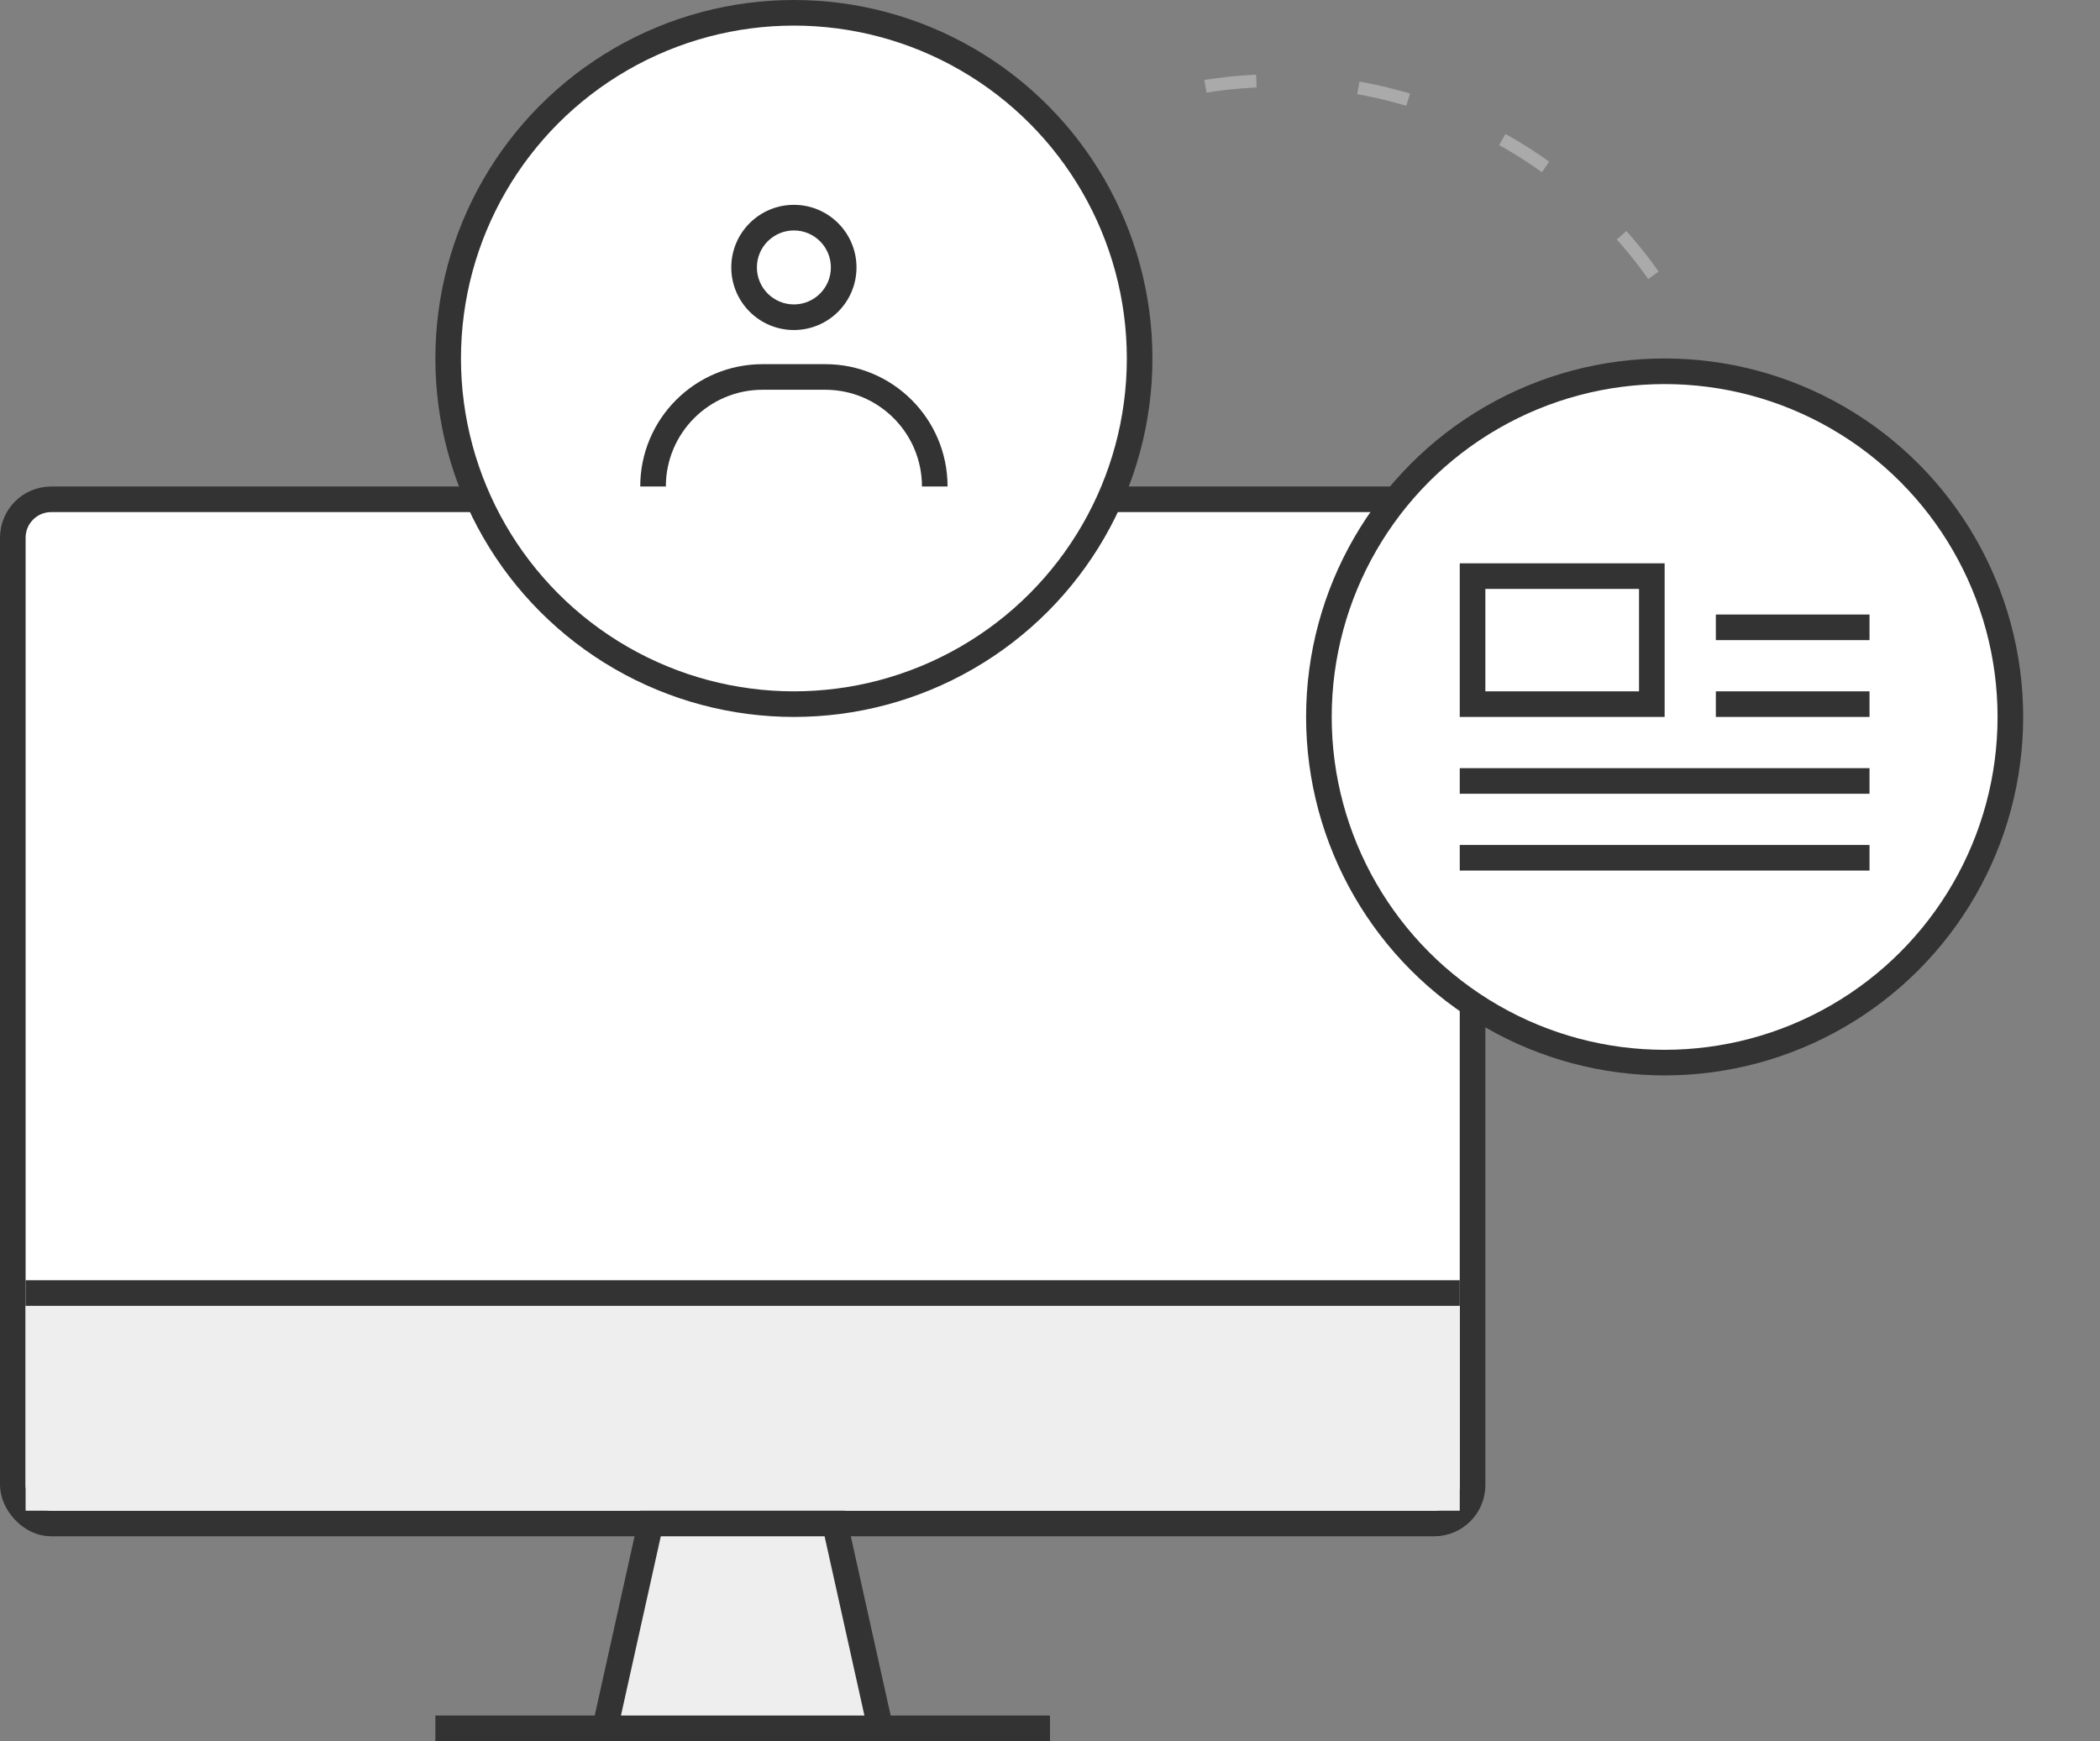 <svg width="82" height="68" viewBox="0 0 82 68" fill="none" xmlns="http://www.w3.org/2000/svg">
<rect x="0" y="0" width="82" height="68" fill="#808080" stroke="none"/>
<g clip-path="url(#clip0_151_749)">
<rect x="0.5" y="19.5" width="57" height="40" rx="1.5" fill="white" stroke="#333333"/>
<rect x="1" y="51" width="56" height="8" fill="#EEEEEE"/>
<rect x="1" y="50" width="56" height="1" fill="#333333"/>
<rect x="17" y="67" width="24" height="1" fill="#333333"/>
<path d="M32.599 59.5L34.377 67.5H23.623L25.401 59.5H32.599Z" fill="#EEEEEE" stroke="#333333"/>
<circle cx="31" cy="14" r="13.5" fill="white" stroke="#333333"/>
<path d="M67.152 16.134C64.381 6.587 54.395 1.095 44.847 3.866" stroke="#AAAAAA" stroke-width="0.5" stroke-dasharray="2 4"/>
<circle cx="65" cy="28" r="13.5" fill="white" stroke="#333333"/>
<path fill-rule="evenodd" clip-rule="evenodd" d="M32.444 10.444C32.444 11.242 31.798 11.889 31 11.889C30.202 11.889 29.555 11.242 29.555 10.444C29.555 9.647 30.202 9 31 9C31.798 9 32.444 9.647 32.444 10.444ZM33.444 10.444C33.444 11.794 32.35 12.889 31 12.889C29.65 12.889 28.555 11.794 28.555 10.444C28.555 9.094 29.65 8 31 8C32.35 8 33.444 9.094 33.444 10.444ZM29.778 14.222C27.139 14.222 25 16.361 25 19H26C26 16.914 27.691 15.222 29.778 15.222H32.222C34.309 15.222 36 16.914 36 19H37C37 16.361 34.861 14.222 32.222 14.222H29.778Z" fill="#333333"/>
<rect x="57.5" y="22.5" width="7" height="5" stroke="#333333"/>
<rect x="67.25" y="24.25" width="5.5" height="0.5" stroke="#333333" stroke-width="0.5"/>
<rect x="67.25" y="27.25" width="5.5" height="0.5" stroke="#333333" stroke-width="0.5"/>
<rect x="57.25" y="30.25" width="15.5" height="0.5" stroke="#333333" stroke-width="0.5"/>
<rect x="57.25" y="33.25" width="15.5" height="0.5" stroke="#333333" stroke-width="0.5"/>
</g>
<defs>
<clipPath id="clip0_151_749">
<rect width="82" height="68" fill="white"/>
</clipPath>
</defs>
</svg>
